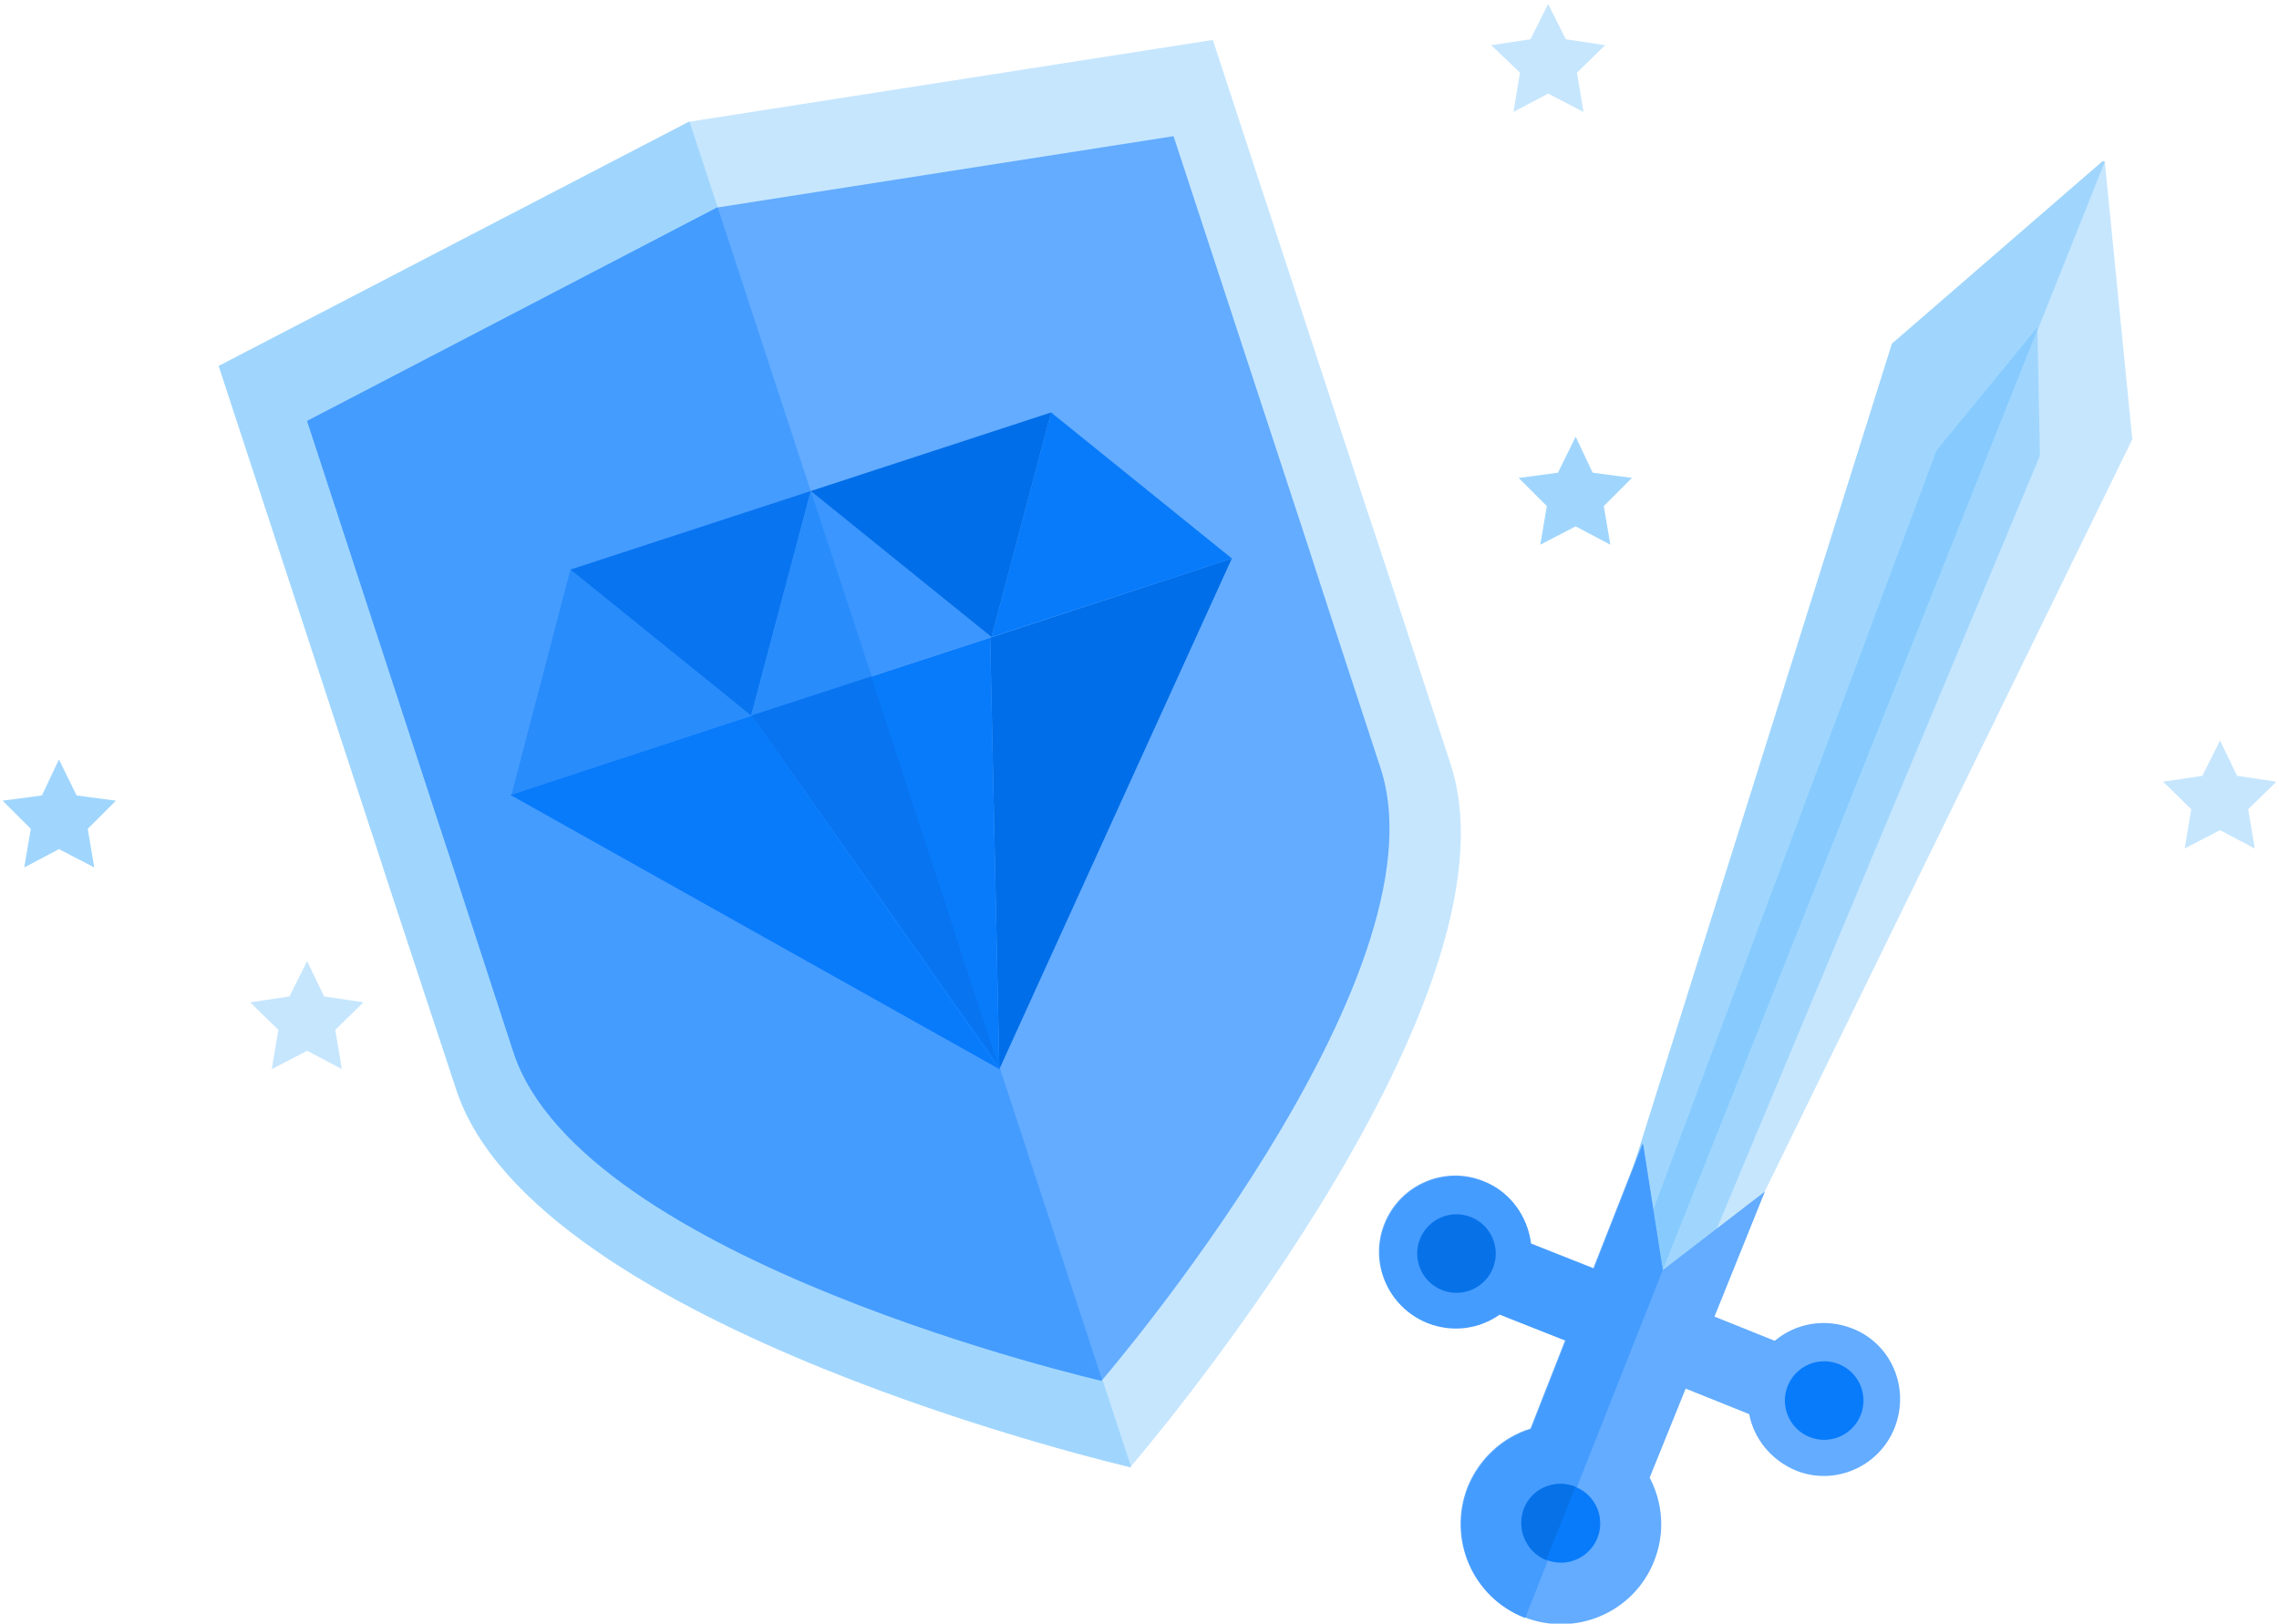 <svg id="Layer_1" xmlns="http://www.w3.org/2000/svg" viewBox="0 0 348 248"><style>.st0{fill:#c6e6fe}.st1{fill:#a0d6fe}.st2{fill:#63acff}.st3{fill:#459cff}.st4{fill:#087bfb}.st5{fill:#006ee8}.st6{fill:#288cfb}.st8{fill:#0874f0}.st10{fill:#0772e8}</style><path class="st0" d="M105.2 18.6L33.4 55.9l23.6 72s.6 2 12.7 38.6 102.9 57.6 102.9 57.6 60.9-70.7 48.9-107.4-12.7-38.6-12.7-38.6l-23.6-72-80 12.5z"/><path class="st1" d="M105.3 18.6h-.1L33.4 55.9l23.6 72s.6 2 12.7 38.6 102.9 57.6 102.9 57.6l.1-.1-67.4-205.4z"/><path class="st2" d="M109.5 31.7L46.9 64.3 67.4 127s.6 1.7 11 33.7 89.8 50.2 89.8 50.2 53.1-61.6 42.6-93.6-11-33.7-11-33.7l-20.6-62.8-69.7 10.9z"/><path class="st3" d="M109.6 31.7h-.1L46.9 64.3 67.4 127s.6 1.7 11 33.7c10.5 32 89.8 50.2 89.8 50.2l.1-.1-58.7-179.1z"/><path class="st4" d="M114.8 109.3l37.8 54-74.7-41.9z"/><path class="st5" d="M151.2 97.4l1.4 65.9 35.5-78z"/><path class="st4" d="M114.8 109.3l37.8 54-1.4-65.9z"/><path class="st6" d="M87.1 87l27.6 22.3-36.6 12.1z"/><path fill="#3b96ff" d="M123.8 75l27.6 22.3-36.7 12z"/><path class="st4" d="M160.5 63l27.6 22.3-36.7 12z"/><path class="st8" d="M114.7 109.3l9.1-34.3-36.7 12z"/><path class="st5" d="M151.4 97.3l9.1-34.3-36.7 12z"/><path class="st8" d="M133 103.2l19.3 59.2-37.6-53.2z"/><path class="st6" d="M123.8 75l9.3 28.3-18.4 6z"/><g><path class="st0" d="M325.6 67.1l-4.2-42.4-.3-.1-32.2 27.9-43.4 138.2 9.1 9.1 1.8-4.7 5.6 2.2z"/><path class="st1" d="M252.4 197.6l7.9-5.5 51.2-122.5-.4-19.6-15.4 18.8-44.6 119.6z"/><path class="st1" d="M321.1 24.6l-32.2 27.9-43.4 138.2 6.9 7 69-173z"/><path fill="#87cbfe" d="M311.1 50.4V50l-15.4 18.8-44.6 119.6 1.3 9.2.1-.1z"/><path class="st2" d="M282.8 202.9c-4.1-1.6-8.6-.8-11.8 1.9l-9.2-3.7 7.7-19.1-15.6 12-3.1-19.4-7.5 19.1-9.6-3.8c-.5-4.1-3.1-7.9-7.2-9.5-5.9-2.4-12.7.5-15.1 6.5-2.4 5.9.5 12.7 6.5 15.1 3.8 1.5 7.9.9 11-1.3l10.1 4-5.3 13.5c-4.2 1.3-7.8 4.5-9.6 8.9-3.1 7.9.7 16.8 8.6 19.9 7.9 3.1 16.8-.7 19.9-8.6 1.7-4.3 1.3-8.9-.7-12.7l5.5-13.6 9.7 3.9c.7 3.7 3.3 7 7.1 8.6 5.9 2.4 12.7-.5 15.1-6.5 2.4-6.1-.5-12.9-6.5-15.2z"/><path class="st3" d="M253.9 194l-3-19.3-7.5 19.1-9.6-3.8c-.5-4.1-3.1-7.9-7.2-9.5-5.9-2.4-12.7.5-15.1 6.5-2.4 5.9.5 12.7 6.5 15.1 3.8 1.5 7.9.9 11-1.3l10.1 4-5.3 13.5c-4.2 1.3-7.8 4.5-9.6 8.9-3.1 7.9.7 16.8 8.6 19.9h.1l21-53.1z"/><ellipse transform="rotate(-68.266 222.38 191.486)" class="st10" cx="222.4" cy="191.5" rx="6" ry="6"/><ellipse transform="rotate(-68.266 278.543 213.877)" class="st4" cx="278.5" cy="213.9" rx="6" ry="6"/><ellipse transform="rotate(-68.266 238.316 232.655)" class="st4" cx="238.3" cy="232.7" rx="6" ry="6"/><path class="st10" d="M232.7 230.4c-1.2 3.1.3 6.6 3.4 7.9l4.5-11.2c-3.1-1.3-6.7.2-7.9 3.3z"/></g><path class="st0" d="M236.4.6l2.7 5.4 6 .9-4.3 4.2 1 6-5.4-2.8-5.3 2.8 1-6-4.4-4.2 6-.9zM46.9 146.8l2.6 5.4 6 .9-4.3 4.2 1 6-5.3-2.8-5.4 2.8 1-6-4.3-4.2 6-.9zM339 113.1l2.6 5.4 6 .9-4.3 4.2 1 6-5.3-2.8-5.4 2.8 1-6-4.3-4.2 6-.9z"/><path class="st1" d="M240.6 66.7l2.6 5.5 6 .8-4.3 4.3 1 5.9-5.3-2.8-5.4 2.8 1-5.9-4.3-4.3 6-.8zM9 116l2.7 5.5 6 .8-4.3 4.3 1 5.9-5.4-2.8-5.3 2.8 1-5.9-4.3-4.3 6-.8z"/></svg>
